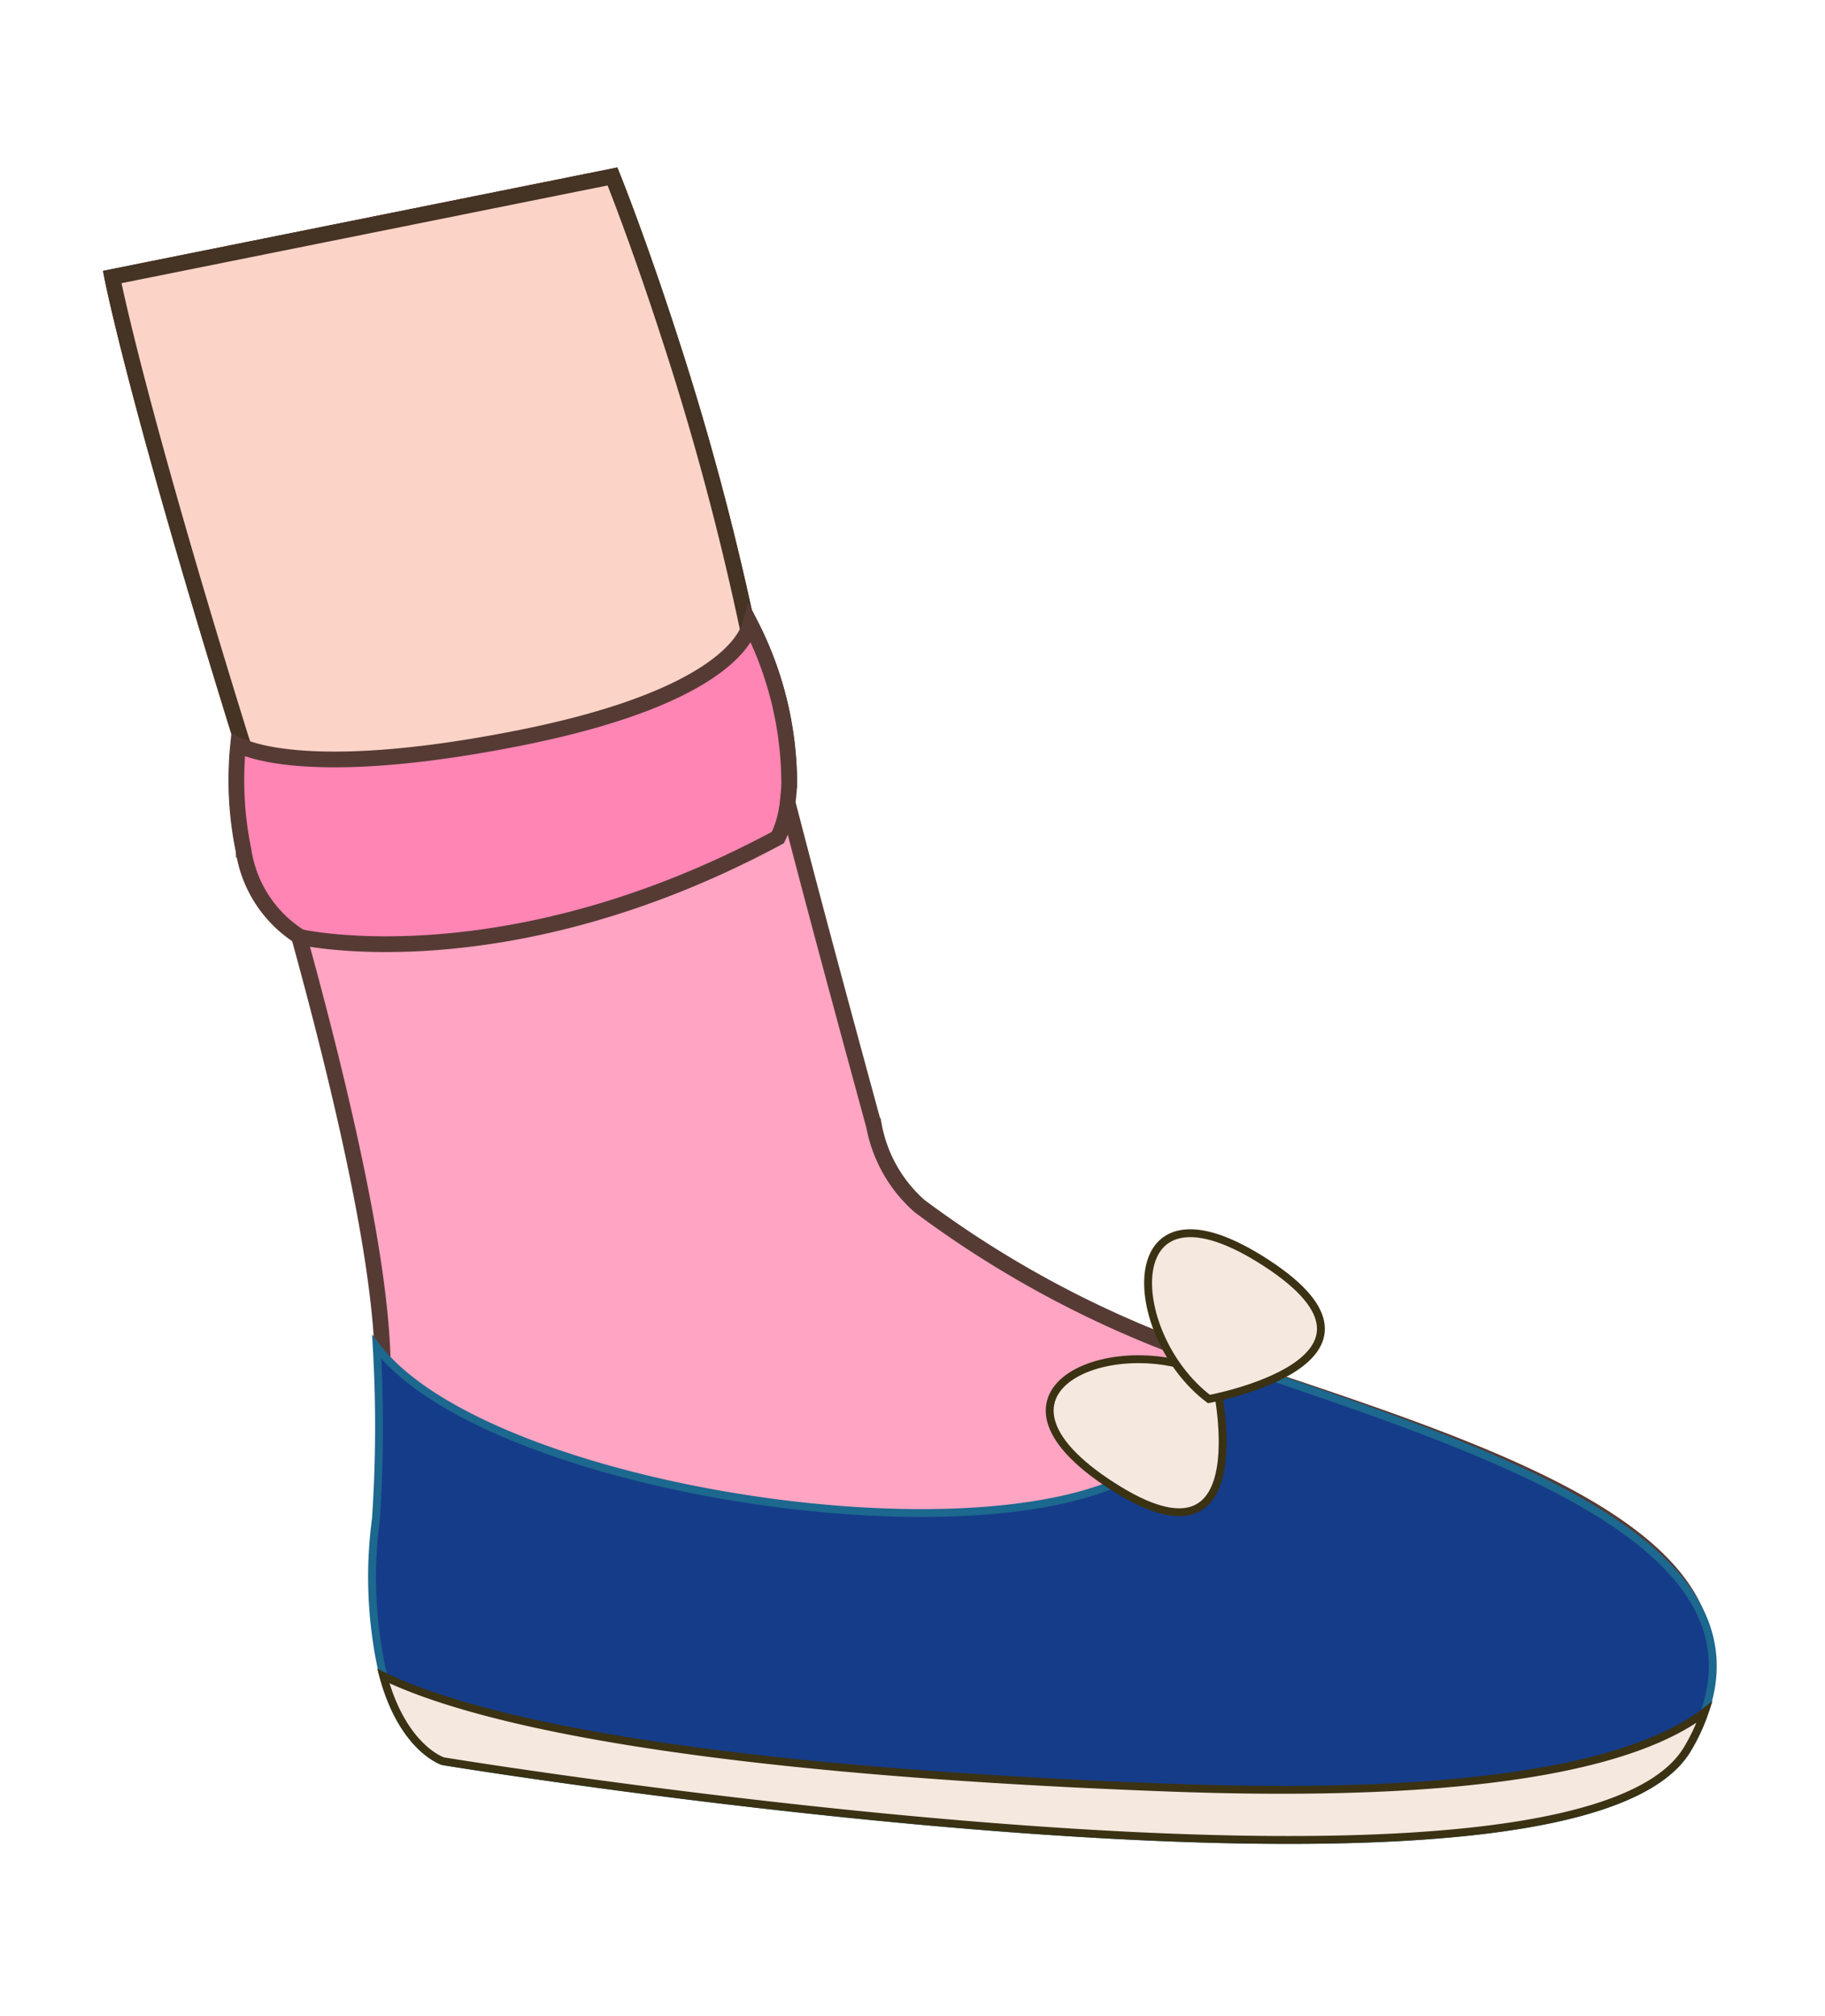 <svg id="Layer_1" data-name="Layer 1" xmlns="http://www.w3.org/2000/svg" viewBox="0 0 115.97 128.1"><defs><style>.cls-1{fill:#ffa4c2;}.cls-1,.cls-5{stroke:#563b35;}.cls-1,.cls-2,.cls-3,.cls-4,.cls-5{stroke-miterlimit:10;}.cls-2{fill:#153c89;stroke:#1c688e;}.cls-2,.cls-3{stroke-width:0.5px;}.cls-3{fill:#f4e8df;stroke:#3a3213;}.cls-4{fill:#fbd3c7;stroke:#453323;}.cls-5{fill:#ff85b4;}</style></defs><path class="cls-1" d="M106.78,110.38c-7.28,12.12-78.36.92-78.36.92s-5.6-1.68-4.19-14.87a78.72,78.72,0,0,0,.07-10.5C24.06,79.4,21.62,69,19,59.49c-.48-1.82-1-3.61-1.47-5.33l-2-6.66c-.07-.17-.1-.34-.17-.51C8.64,25.46,7.13,17.6,7.13,17.6l31.79-6.39s1.65,4.08,3.71,10.47a179.18,179.18,0,0,1,4.91,18.37c.42,1.86.76,3.78,1.1,5.7.38,1.44.76,2.82,1.1,4.19L50.05,51v0c1.48,5.73,3,11.4,5.49,20.53a9,9,0,0,0,2.89,5.09,66.67,66.67,0,0,0,19.36,10c.35.14.66.27,1,.38C95,92.45,114,98.25,106.78,110.38Z"/><path class="cls-2" d="M108.32,108.77a12.11,12.11,0,0,1-1.07,2.31c-7.33,12.59-79.1.81-79.1.81s-2.54-.8-3.79-5.41a27.93,27.93,0,0,1-.47-10,87.82,87.82,0,0,0,.05-10.91c6.24,8.17,32.82,13,45.22,9.28,5.77-1.74,8-5.13,8.77-8.41.36.15.68.27,1,.39C94.33,92.08,112.12,97.77,108.32,108.77Z"/><path class="cls-3" d="M77.22,87.54s3.1,13.06-6.54,6.87S71.2,84.24,77.22,87.54Z"/><path class="cls-3" d="M76.82,88.88s13.2-2.42,3.65-8.64S71.37,84.76,76.82,88.88Z"/><path class="cls-4" d="M50.15,49.74l-.41.2c-8.1,4.6-22.22,4.81-32.24,4.22-.72,0-1.38-.06-2-.13a22.08,22.08,0,0,1-.34-6.66,1.61,1.61,0,0,0,.34.13c-.07-.17-.1-.34-.17-.51C8.64,25.46,7.13,17.6,7.13,17.6l31.79-6.39s1.65,4.08,3.71,10.47a179.18,179.18,0,0,1,4.91,18.37,2.06,2.06,0,0,0,.14-.38A22.2,22.2,0,0,1,50.15,49.74Z"/><path class="cls-5" d="M50.15,49.74c0,.48-.07.92-.1,1.27v0a6.73,6.73,0,0,1-.62,2.2c-17.3,9.3-30.35,6.32-30.35,6.32s-.07,0-.11-.07A7.87,7.87,0,0,1,15.47,54a22.08,22.08,0,0,1-.34-6.66,1.61,1.61,0,0,0,.34.13c1.2.48,5.77,1.75,17.51-.58s14.08-5.73,14.56-6.87a2.06,2.06,0,0,0,.14-.38A22.2,22.2,0,0,1,50.15,49.74Z"/><path class="cls-3" d="M108.32,108.77a12.11,12.11,0,0,1-1.07,2.31c-7.33,12.59-79.1.81-79.1.81s-2.54-.8-3.79-5.41c5.39,2.6,18.41,5.9,49.72,7.08C94.33,114.33,104.08,112,108.32,108.77Z"/></svg>